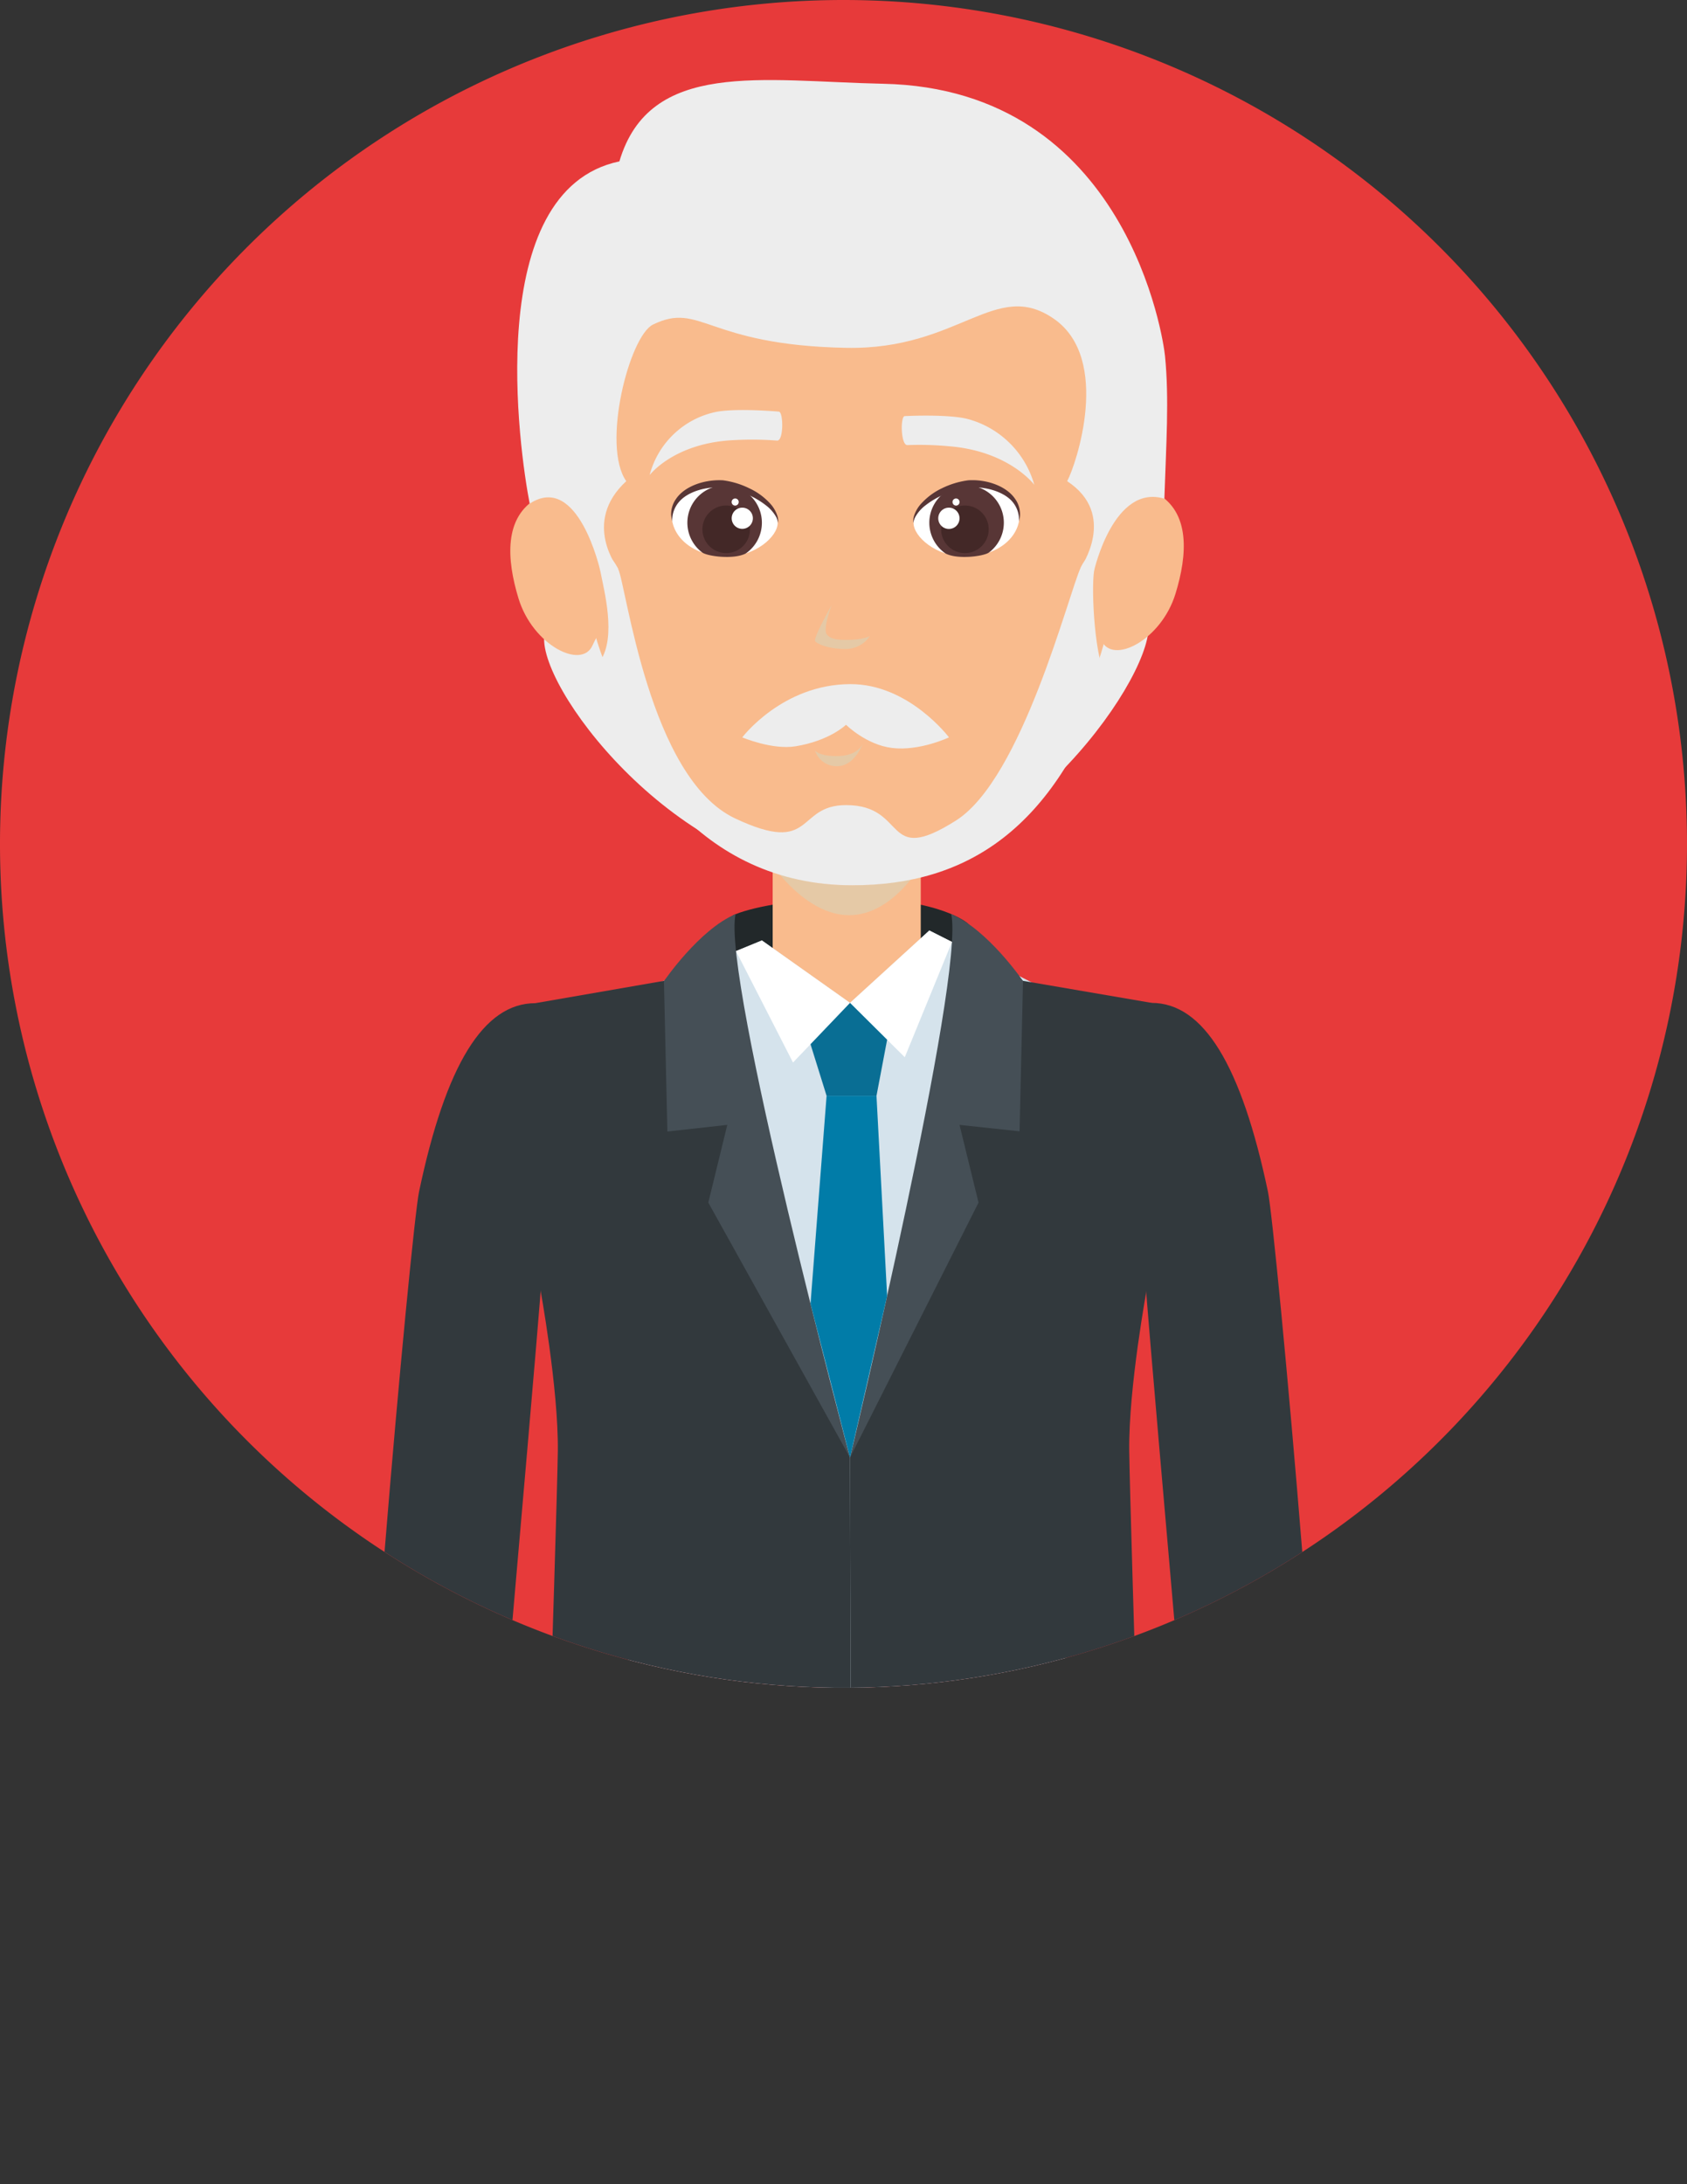 <svg xmlns="http://www.w3.org/2000/svg" xmlns:xlink="http://www.w3.org/1999/xlink" viewBox="0 0 344.16 445.36"><rect x="0" y="0" width="344.16" height="445.36" fill="#333333" stroke="none"/><defs><style>.cls-1{fill:#e73a3a;}.cls-2{isolation:isolate;}.cls-3{clip-path:url(#clip-path);}.cls-4{fill:#ededed;}.cls-5{fill:#22282a;}.cls-6{fill:#f9bb8d;}.cls-7{fill:#e5c9a6;mix-blend-mode:multiply;}.cls-8{fill:#d5e3ec;}.cls-9{fill:#32393d;}.cls-10{fill:#fff;}.cls-11{fill:#583636;}.cls-12{fill:#432827;}.cls-13{fill:#454f56;}.cls-14{fill:#096e94;}.cls-15{fill:#017ca8;}</style><clipPath id="clip-path"><path class="cls-1" d="M344.16,172.08A172.08,172.08,0,1,1,172.08,0,172.08,172.08,0,0,1,344.16,172.08Z"/></clipPath></defs><g class="cls-2"><g id="Layer_2" data-name="Layer 2"><g id="Capa_1" data-name="Capa 1"><path class="cls-1" d="M344.16,172.08A172.08,172.08,0,1,1,172.08,0,172.08,172.08,0,0,1,344.16,172.08Z"/><g class="cls-3"><path class="cls-4" d="M111,130.34c0,11.89,28.69,48.64,61.77,48.64s61.55-39.22,61.55-51.11-26.81-11.52-59.89-11.52S111,118.45,111,130.34Z"/><path class="cls-5" d="M145.07,207.67h52.39V188.32s-5.55-5.09-23.2-5.09-24.7,3.39-24.7,3.39Z"/><polygon class="cls-6" points="127.76 248.4 217.71 248.4 225.86 204.5 187.84 196.35 187.84 171.35 157.63 171.35 157.63 196.35 119.61 204.5 127.76 248.4"/><path class="cls-7" d="M157.63,176.44s6.79,10.18,15.61,10.18,14.6-10.18,14.6-10.18v-5.09H157.63Z"/><path class="cls-6" d="M224.09,134.8c-10.77,30.72-26.63,45.72-50.23,45.72-23.87,0-38.9-15.34-50.65-45.72-8-20.61-3.86-45.71-3.86-45.71,0-29,8.59-60.19,54.51-60.19s54.52,36.2,54.52,64.27C228.38,93.17,229.75,118.68,224.09,134.8Z"/><path class="cls-6" d="M105.77,122c2.9,9.57,12.9,14.61,15.11,9.6s6.59-7.55,5.24-15.67-11.82-16.89-16.36-14.44C102.68,105.37,103.39,114.18,105.77,122Z"/><path class="cls-6" d="M239.83,121c-2.9,9.57-12.89,14.61-15.11,9.61s-6.58-7.56-5.23-15.68,11.82-16.89,16.35-14.43C242.92,104.37,242.22,113.18,239.83,121Z"/><path class="cls-4" d="M223.21,116.35s4-17.78,14.33-14.66c.37-11.2,1-20.36.13-29.1-.26-2.91-7.53-54.46-57.5-55.51-24.74-.52-47.64-5-53.81,15.83C98.25,38.8,106,92.2,108.06,102.7c9.89-6.48,14.39,13.65,14.39,13.65l3.67-.38s-7.52-9.43,1.64-17.85c-5.09-7.28.63-29.59,5.46-31.94,9.79-4.75,10.78,4.2,39.41,4.75,23.12.45,30.46-14.19,42.39-5.91,11.76,8.17,4.54,29.68,2.69,33.1,10.37,6.81,2.77,17.6,2.77,17.6Z"/><polygon class="cls-8" points="127.76 391.87 217.71 391.87 216.81 203.53 189.59 189.74 173.41 204.5 155.43 191.77 129.24 202.51 127.76 391.87"/><path class="cls-9" d="M197.46,188.32l-4.17,37.62-19.88,71.28.38,148.14,60.73-11.53s-4-125.07-4.15-138S234,262.59,234,262.59l.93-58.09L208.67,200Z"/><path class="cls-9" d="M258.67,243c1.61,7.64,13,132.75,12.29,167.56-2.09,4.08-21.66,11.91-24,8.79C243.61,372.41,233,259.14,233,251.14c0-10.59-8.67-46.64,1.92-46.64S253.24,217.17,258.67,243Z"/><path class="cls-9" d="M146.7,188.32l7.1,46.56,19.61,62.34.38,148.14-64.41-8.45s4.27-128.15,4.42-141-3.61-33.27-3.61-33.27l-.93-58.09L135.49,200Z"/><path class="cls-9" d="M85.49,243c-1.61,7.64-13.07,132.56-12.31,167.38,2.09,4.08,21.68,12.09,24,9,3.32-46.91,13.93-160.18,13.93-168.18,0-10.59,8.68-46.64-1.9-46.64S90.92,217.17,85.49,243Z"/><path class="cls-10" d="M158.65,106.64c0,2.8-4.62,6.83-10.37,6.83-7,0-11.25-4.08-11.25-8.4s6.07-7.22,11.21-6.27C153.89,99.85,158.65,103.55,158.65,106.64Z"/><path class="cls-11" d="M155.43,106.59a7.62,7.62,0,0,1-3.32,6.29c-2.55,1.26-7.68.55-8.81-.19a7.6,7.6,0,1,1,12.13-6.1Z"/><path class="cls-11" d="M137.14,106.31a8.33,8.33,0,0,1-.22-1.26,5.35,5.35,0,0,1,1-3.32c1.7-2.53,5.68-4,9.56-3.79a17.14,17.14,0,0,1,5.38,1.63,13.2,13.2,0,0,1,4,2.84,6.89,6.89,0,0,1,1.78,2.94,4.07,4.07,0,0,1,.1,1.29,4.17,4.17,0,0,0-.38-1.19,7.77,7.77,0,0,0-2.1-2.4,16.57,16.57,0,0,0-3.91-2.27,18,18,0,0,0-4.95-1.35c-3.41-.3-7.08.88-8.78,2.81A5.7,5.7,0,0,0,137.14,106.31Z"/><path class="cls-12" d="M153,107.92a4.85,4.85,0,1,1-4.84-4.84A4.85,4.85,0,0,1,153,107.92Z"/><path class="cls-10" d="M149.27,105.68a2.16,2.16,0,1,0,2.16-2.16A2.16,2.16,0,0,0,149.27,105.68Z"/><path class="cls-10" d="M150.7,102.37a.72.72,0,1,1-.71-.72A.71.71,0,0,1,150.7,102.37Z"/><path class="cls-10" d="M186.37,106.64c0,2.8,4.63,6.83,10.37,6.83,7,0,11.26-4.08,11.26-8.4s-6.08-7.22-11.21-6.27C191.13,99.85,186.37,103.55,186.37,106.64Z"/><path class="cls-11" d="M189.59,106.59a7.6,7.6,0,0,0,3.33,6.29c2.54,1.26,7.67.55,8.8-.19a7.6,7.6,0,1,0-12.13-6.1Z"/><path class="cls-11" d="M207.88,106.31a5.68,5.68,0,0,0-1.4-4.07c-1.69-1.93-5.36-3.11-8.77-2.81a18,18,0,0,0-5,1.35,17,17,0,0,0-3.91,2.27,7.71,7.71,0,0,0-2.09,2.4,4,4,0,0,0-.39,1.19,4.07,4.07,0,0,1,.1-1.29,6.79,6.79,0,0,1,1.78-2.94,13.46,13.46,0,0,1,3.95-2.84,17.22,17.22,0,0,1,5.38-1.63c3.89-.25,7.86,1.26,9.56,3.79a5.35,5.35,0,0,1,1,3.32A7,7,0,0,1,207.88,106.31Z"/><path class="cls-12" d="M192,107.92a4.85,4.85,0,1,0,4.85-4.84A4.85,4.85,0,0,0,192,107.92Z"/><path class="cls-10" d="M195.75,105.68a2.17,2.17,0,1,1-2.17-2.16A2.17,2.17,0,0,1,195.75,105.68Z"/><path class="cls-10" d="M194.32,102.37a.72.72,0,1,0,.71-.72A.71.71,0,0,0,194.32,102.37Z"/><path class="cls-4" d="M132.53,96.88s5-6.63,17.35-7.14a65.72,65.72,0,0,1,8.62.1c1.4.18,1.33-5.81.4-5.9s-9.35-.76-13.17.13A17.73,17.73,0,0,0,132.53,96.88Z"/><path class="cls-4" d="M211,98.85S205.9,92,193.65,91a64.78,64.78,0,0,0-8.51-.24c-1.39.13-1.49-5.86-.57-5.91s9.22-.41,13,.63A19.3,19.3,0,0,1,211,98.85Z"/><path class="cls-4" d="M122.45,116.35c.75,3.93,3.36,13.5,0,18.43,3.94,19.63,20.16,45.74,51.41,45.74,23.6,0,41.23-11.64,52-42.35-2.46-2.88-3.31-17.72-2.65-21.82,0,0-.67-5-2.73-.63C218,121,208.55,158.79,195,167.33c-15,9.49-9.68-3.16-22.4-3.16-10.31,0-6.33,10.4-22.64,2.71-17.6-8.29-22.19-47.65-23.87-50.91C123.14,110.2,122.45,116.35,122.45,116.35Z"/><path class="cls-7" d="M177.46,129.69a5.93,5.93,0,0,1-5,2.65c-3.4,0-5.65-1-6.15-1.57s3.34-7.36,3.34-7.36-1.79,4.74-1,5.92,3,1.15,4.07,1.15C176.18,130.48,177.46,129.69,177.46,129.69Z"/><path class="cls-7" d="M176,151.7s-1.68,4.57-5.25,4.54a4.62,4.62,0,0,1-4.47-3.16s1,1.22,4.89,1.08S176,151.7,176,151.7Z"/><path class="cls-4" d="M182,152.52c5.62.68,11.6-2.16,11.6-2.16s-8.21-10.92-20.17-10.86c-13.85.06-22,10.86-22,10.86s6.09,2.59,10.86,1.82c7-1.14,10.3-4.39,10.3-4.39S176.73,151.89,182,152.52Z"/><path class="cls-13" d="M194.06,186.4c2.83,12.9-20.65,110.82-20.65,110.82l26.22-52-3.88-15.84L208,230.69l.7-30.65S201.53,189.57,194.06,186.4Z"/><path class="cls-13" d="M150.06,186.4c-2.83,12.9,23.35,110.82,23.35,110.82l-28.91-52,3.87-15.84-12.22,1.35-.7-30.65S142.59,189.57,150.06,186.4Z"/><polygon class="cls-10" points="194.21 192.07 184.58 215.58 173.41 204.5 189.59 189.74 194.21 192.07"/><polygon class="cls-10" points="150.15 193.94 161.78 216.66 173.41 204.5 155.43 191.77 150.15 193.94"/><polygon class="cls-14" points="178.81 223.45 168.63 223.45 165.35 212.93 173.41 204.5 180.98 212.01 178.81 223.45"/><polygon class="cls-15" points="178.81 223.45 168.63 223.45 165.35 265.86 173.41 297.22 180.98 264.26 178.81 223.45"/></g></g></g></g></svg>
